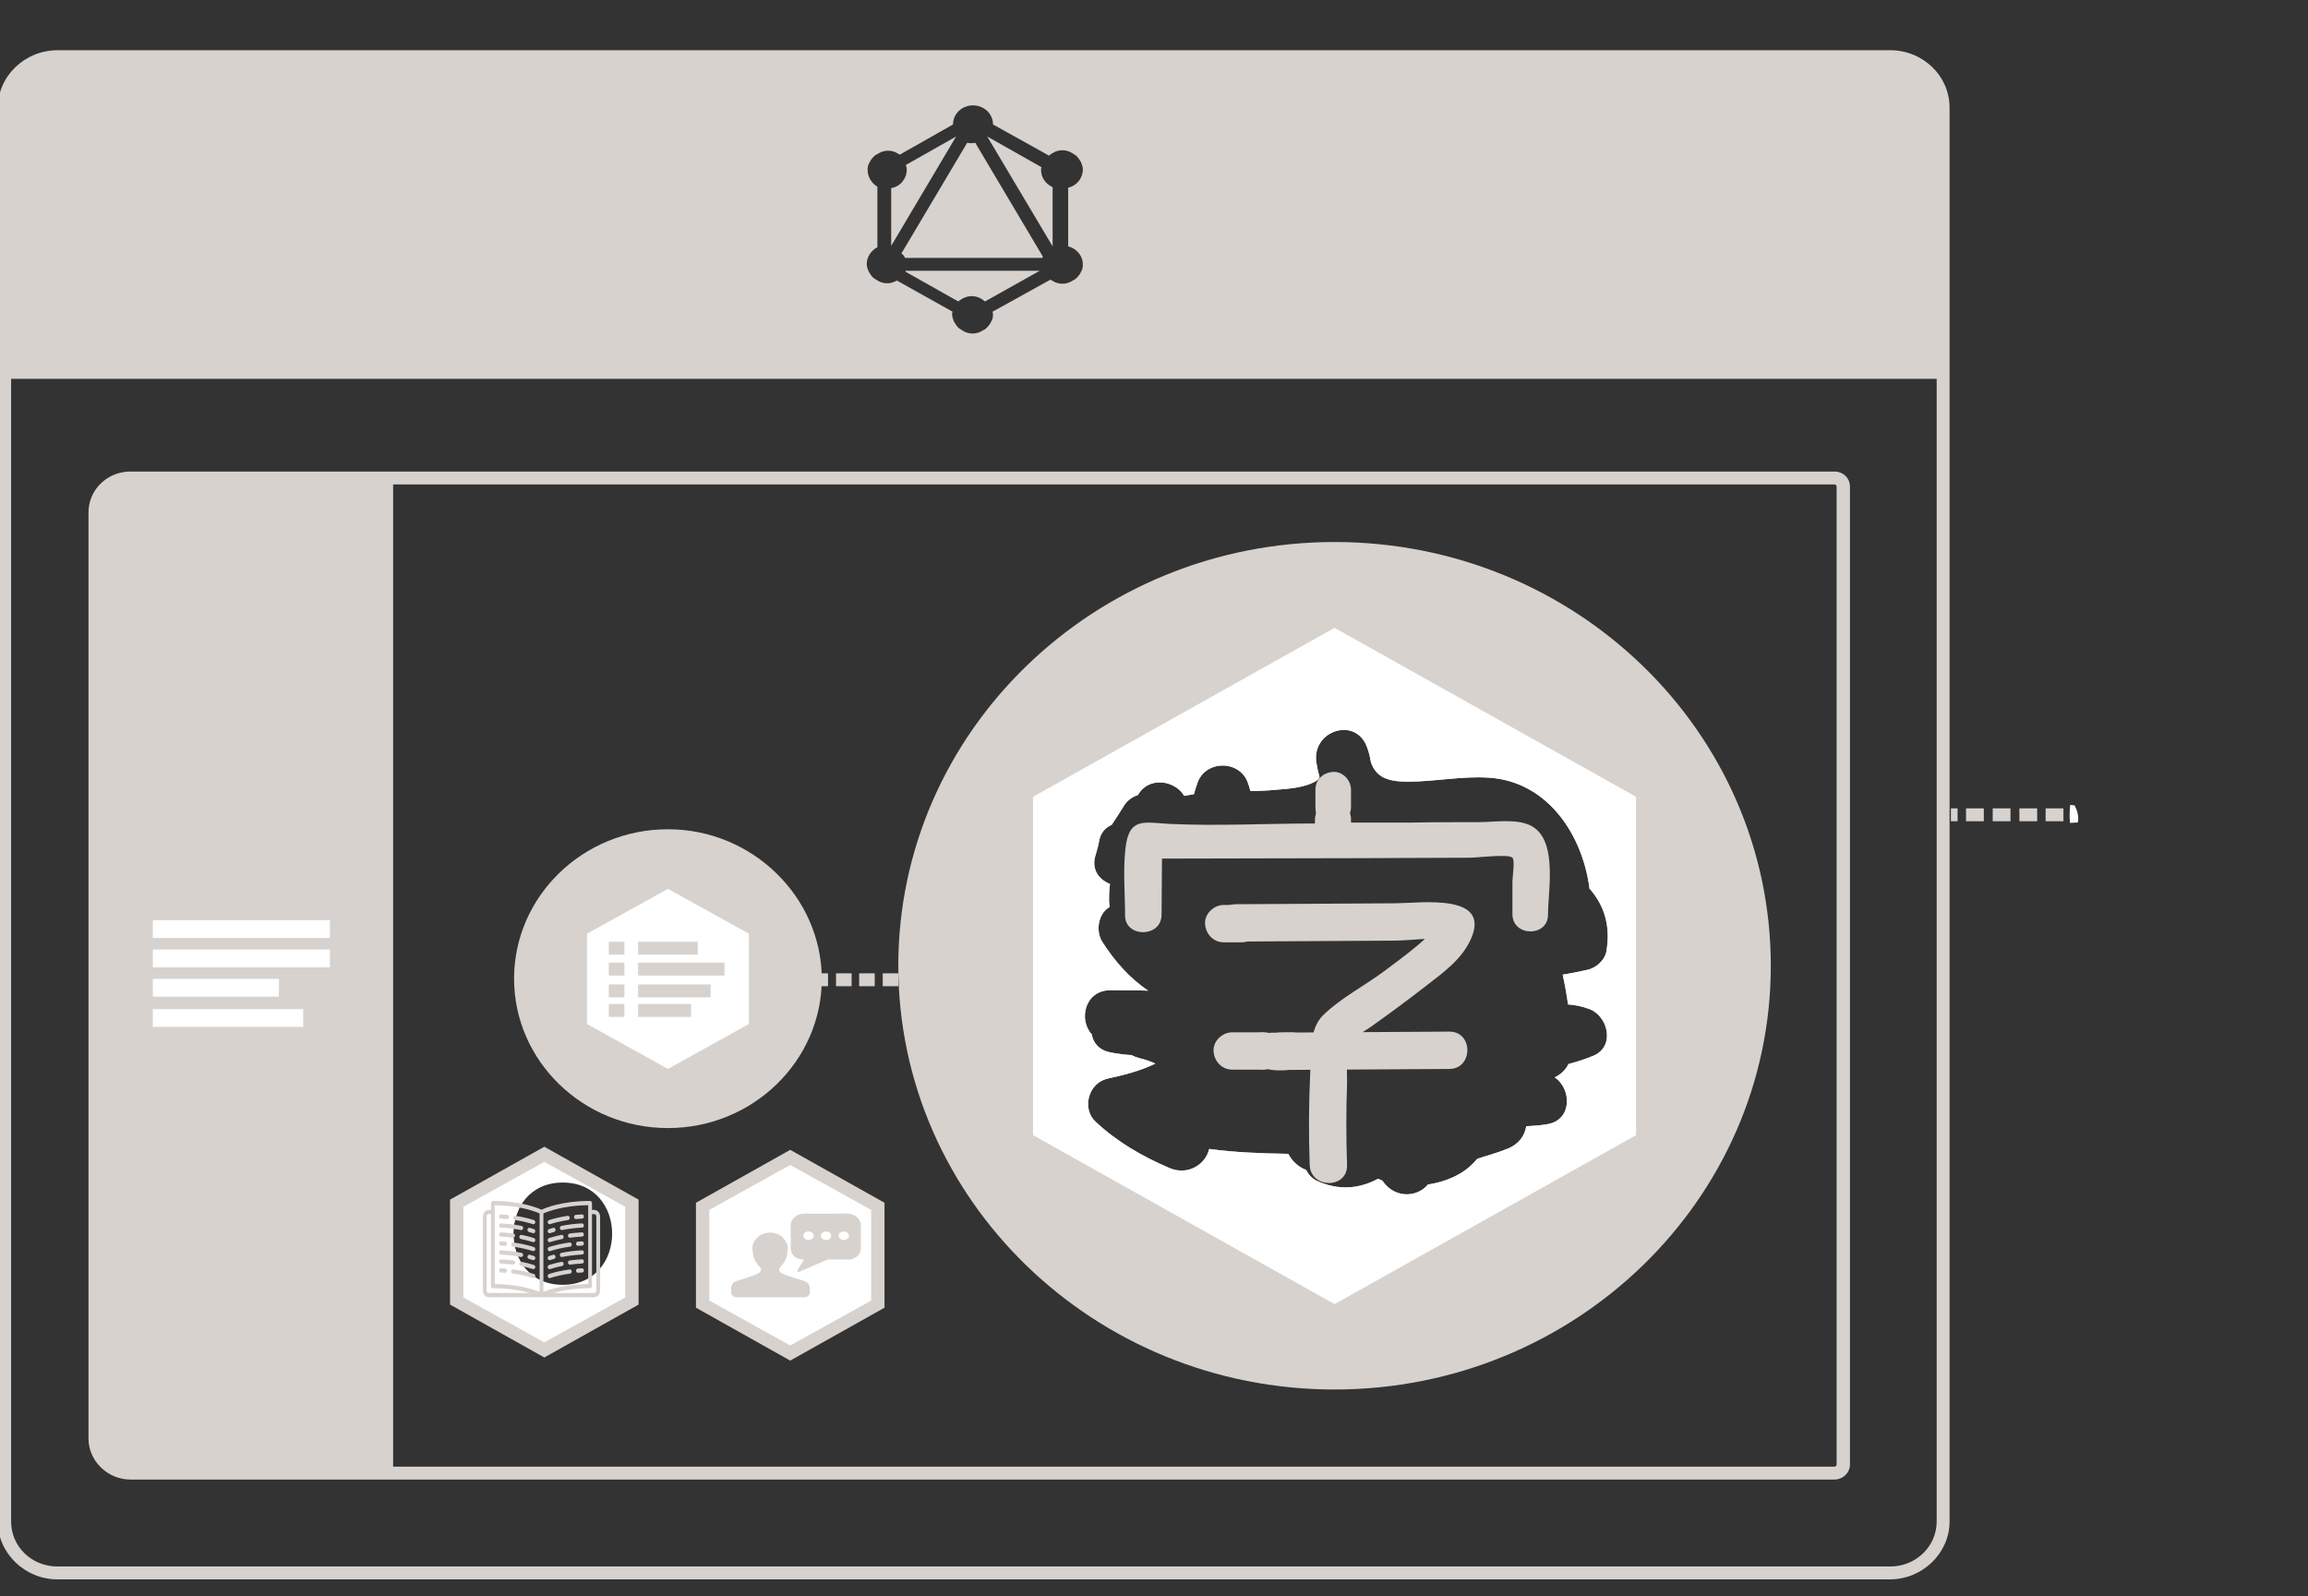 <?xml version="1.0" encoding="iso-8859-1"?>
<!-- Generator: Adobe Illustrator 23.0.2, SVG Export Plug-In . SVG Version: 6.00 Build 0)  -->
<svg version="1.1" id="Layer_1" xmlns="http://www.w3.org/2000/svg" xmlns:xlink="http://www.w3.org/1999/xlink" x="0px" y="0px"
	 viewBox="0 0 519 359" style="enable-background:new 0 0 519 359;" xml:space="preserve">
<rect x="0" y="0" width="519" height="359" fill="#333333" stroke="none"/>
<g>
	<g>
		<g>
			<g>
				<g>
					<line style="fill:none;" x1="464" y1="183.3" x2="438.6" y2="183.3"/>
					<path style="fill:#D7D2CE;" d="M464,184.7h-4v-2.9h4V184.7z M458.1,184.7h-4v-2.9h4V184.7z M452.1,184.7h-4v-2.9h4V184.7z
						 M446.1,184.7h-4v-2.9h4V184.7z M440.2,184.7h-1.5v-2.9h1.5V184.7z"/>
				</g>
				<g>
					<path style="fill:#FFFFFF;" d="M467.265,184.803c0.212-1.205-0.121-2.47-0.732-3.659c-0.335-0.038-0.669-0.09-1.004-0.133
						c-0.076,0.714-0.13,1.438-0.13,2.189c-0.005,0.632,0.027,1.255,0.08,1.872c0.583-0.032,1.166-0.061,1.75-0.093
						C467.242,184.922,467.253,184.871,467.265,184.803z"/>
				</g>
			</g>
		</g>
		<g>
			<g>
				<g>
					<path style="fill:#D7D2CE;" d="M236.7,42.1c-1.5-0.7-2.6-2.1-2.6-3.9c0-0.2,0-0.4,0.1-0.6L222,30.7l14.7,24.7V42.1z"/>
					<path style="fill:#D7D2CE;" d="M203.5,58h30.9c0-0.1,0.1-0.2,0.1-0.3l-15.2-25.6c-0.3,0.1-0.6,0.1-0.9,0.1s-0.6,0-0.9-0.1
						L202.7,57C203.1,57.3,203.4,57.6,203.5,58z"/>
					<path style="fill:#D7D2CE;" d="M203.6,61.1l11.9,6.7c0.8-0.7,1.9-1.2,3-1.2c1.2,0,2.2,0.5,3,1.2l12.3-6.9h-30.2
						C203.7,60.9,203.6,61,203.6,61.1z"/>
					<path style="fill:#D7D2CE;" d="M203.7,37.1c0.1,0.4,0.2,0.7,0.2,1.1c0,2-1.5,3.8-3.5,4.1v13L215,30.7L203.7,37.1z"/>
					<path style="fill:#D7D2CE;" d="M425.1,11.3H12.9c-7.3,0-13.4,5.8-13.4,13v58.8c-0.1,0.2-0.2,0.5-0.2,0.7s0.1,0.5,0.2,0.7v257.7
						c0,7.1,6.1,13,13.4,13H425c7.3,0,13.4-5.9,13.4-13V24.4C438.5,17.1,432.4,11.3,425.1,11.3z M195.1,38.2c0-0.6,0.1-1.2,0.4-1.6
						c0.2-0.5,0.6-1,1-1.4c0.2-0.2,0.4-0.4,0.7-0.5c0.5-0.3,1-0.6,1.6-0.7c0.3-0.1,0.6-0.1,0.9-0.1s0.6,0,0.9,0.1
						c0.6,0.1,1.1,0.4,1.6,0.7l0.1,0.1l12-6.8c0-2.4,2-4.3,4.5-4.3s4.5,1.9,4.5,4.3l12.6,7c0.2-0.1,0.3-0.3,0.5-0.4
						c0.5-0.3,1-0.6,1.6-0.7c0.3-0.1,0.6-0.1,0.9-0.1s0.6,0,0.9,0.1c0.6,0.1,1.1,0.4,1.6,0.7c0.2,0.2,0.5,0.3,0.7,0.5
						c0.4,0.4,0.7,0.9,1,1.4c0.2,0.5,0.4,1.1,0.4,1.6c0,2-1.4,3.7-3.3,4.1v13.2c1.9,0.5,3.3,2.1,3.3,4.1c0,0.6-0.1,1.2-0.4,1.6
						c-0.2,0.5-0.6,1-1,1.4c-0.2,0.2-0.4,0.4-0.7,0.5c-0.5,0.3-1,0.6-1.6,0.7c-0.3,0.1-0.6,0.1-0.9,0.1s-0.6,0-0.9-0.1
						c-0.6-0.1-1.1-0.4-1.6-0.7c-0.1,0-0.1-0.1-0.2-0.1l-13,7.2c0,0.2,0.1,0.4,0.1,0.6c0,0.6-0.1,1.2-0.4,1.6c-0.2,0.5-0.6,1-1,1.4
						c-0.2,0.2-0.4,0.4-0.7,0.5c-0.5,0.3-1,0.6-1.6,0.7c-0.3,0.1-0.6,0.1-0.9,0.1s-0.6,0-0.9-0.1c-0.6-0.1-1.1-0.4-1.6-0.7
						c-0.2-0.2-0.5-0.3-0.7-0.5c-0.4-0.4-0.7-0.9-1-1.4c-0.2-0.5-0.4-1.1-0.4-1.6c0-0.2,0-0.4,0.1-0.6l-12.5-7
						c-0.4,0.2-0.9,0.4-1.3,0.5c-0.3,0.1-0.6,0.1-0.9,0.1s-0.6,0-0.9-0.1c-0.6-0.1-1.1-0.4-1.6-0.7c-0.2-0.2-0.5-0.3-0.7-0.5
						c-0.4-0.4-0.7-0.9-1-1.4c-0.2-0.5-0.4-1.1-0.4-1.6c0-1.6,1-3.1,2.4-3.8V42C196,41.2,195.1,39.8,195.1,38.2z M435.5,342.2
						c0,5.6-4.7,10.1-10.4,10.1H12.9c-5.8,0-10.4-4.5-10.4-10.1v-257h433V342.2z"/>
				</g>
			</g>
			<g>
				<g>
					<g>
						<path style="fill:#D7D2CE;" d="M412.5,106.05H29.3c-5.2,0-9.4,4.1-9.4,9.2v208.3c0,5,4.3,9.2,9.4,9.2h383.2
							c1.9,0,3.5-1.5,3.5-3.4v-219.9C416,107.55,414.5,106.05,412.5,106.05z M413,329.35c0,0.3-0.2,0.5-0.5,0.5H88.4v-220.9h324.1
							c0.3,0,0.5,0.2,0.5,0.5V329.35z"/>
					</g>
				</g>
				<g>
					<g>
						<path style="fill:#D7D2CE;" d="M150.2,186.5c-19.1,0-34.6,15.1-34.6,33.6s15.5,33.6,34.6,33.6s34.6-15.1,34.6-33.6
							C184.7,201.7,169.2,186.5,150.2,186.5z"/>
						<g>
							<polygon style="fill:#FFFFFF;" points="130.5,209.2 150.2,198.2 169.7,209.2 169.7,231.2 150.2,242.2 130.5,231.2 							"/>
							<path style="fill:#D7D2CE;" d="M150.2,243.8L129,232v-23.6l21.2-11.9l21.2,11.9V232L150.2,243.8z M132,230.3l18.2,10.1
								l18.2-10.1V210l-18.2-10.1L132,210V230.3z"/>
						</g>
						<g>
							<line style="fill:none;" x1="184.2" y1="220.3" x2="205.8" y2="220.3"/>
							<g>
								<rect x="184.2" y="218.9" style="fill:#D7D2CE;" width="2" height="2.9"/>
								<path style="fill:#D7D2CE;" d="M202,221.8h-3.5v-2.9h3.5V221.8z M196.7,221.8h-3.5v-2.9h3.5V221.8z M191.5,221.8H188v-2.9
									h3.5V221.8z"/>
								<rect x="203.8" y="218.9" style="fill:#D7D2CE;" width="2" height="2.9"/>
							</g>
						</g>
						<path style="fill:#D7D2CE;" d="M300.1,121.9c-54.1,0-98.1,42.7-98.1,95.3s44,95.3,98.1,95.3s98.1-42.7,98.1-95.3
							S354.3,121.9,300.1,121.9z M357,226.8c4.5,1.3,6.4,8.4,1.4,10.6c-1.9,0.8-3.8,1.4-5.7,1.9c-0.6,1.3-1.8,2.4-3.1,3
							c3.8,2.5,4,9.5-1.5,10.5c-1.6,0.3-3.2,0.4-4.9,0.5c-0.3,2-1.6,4-4.1,5c-2.2,0.9-4.6,1.6-6.9,2.3c-0.3,0.3-0.6,0.7-0.9,1
							c-2.5,2.6-6.2,4.2-10.2,4.8c-2.2,2.7-7,3.3-9.9-0.4c-0.1-0.2-0.3-0.4-0.4-0.5c-0.3-0.1-0.6-0.3-0.9-0.4
							c-4.1,2.2-8.8,2.8-13.9,0.4c-1-0.5-1.8-1.4-2.3-2.4c-1.7-0.6-3.2-2-4-3.6c-6-0.1-11.9-0.3-17.8-1.1c-0.7,3.3-4.6,6.1-8.9,4.3
							c-6.1-2.6-11.8-5.9-16.6-10.4c-3.2-2.9-1.7-8.7,2.6-9.7c3.2-0.7,7.4-1.7,10.8-3.4c-1.1-0.5-2.2-0.9-3.5-1.2
							c-0.7-0.2-1.3-0.4-1.8-0.7c-1.6-0.1-3.2-0.3-4.7-0.6c-2.7-0.5-4-2.2-4.3-4.1c-3-3.2-1.6-9.9,4.2-9.9c2.8,0,5.7,0,8.5,0.1
							c-4.2-2.8-7.6-6.7-10.4-11.1c-1.4-2.3-0.9-6.2,1.7-7.7c-0.2-1.7-0.1-3.4,0.1-5.2c-2.5-1-4.3-3.3-3.2-6.6
							c0.3-1,0.6-2.1,0.8-3.2c0.3-1.7,1.4-2.9,2.8-3.5c0.9-1.4,1.8-2.7,2.7-4.2c0.7-1.2,1.9-2.1,3.2-2.5c2.3-4.2,8.3-3.4,10.4,0.2
							c0.7-0.1,1.5-0.3,2.2-0.4c0.2-0.8,0.4-1.5,0.7-2.3c1.7-5.5,9.8-5.5,11.5,0c0.2,0.5,0.3,1.1,0.5,1.6c2,0,4-0.1,6-0.3
							c2.8-0.2,6.1-0.5,8.5-1.8c0.7-0.4,0.9-0.7,1-0.9c0-0.1,0-0.2,0-0.3c-0.3-1-0.5-2-0.7-3.2c-1-7.2,9.1-10.4,11.5-3.1
							c0.4,1.1,0.6,2.1,0.8,3.2c1.2,3.3,3.7,4.3,8.3,4.3c6.1,0,12.1-1.3,18.2-0.9c12.6,0.8,20.4,11.8,22.4,23.4
							c0.1,0.5,0.2,1,0.2,1.5c3.2,3.6,4.9,8.3,3.8,14.3c-0.4,1.9-2.3,3.6-4.2,4c-1.8,0.4-3.7,0.8-5.6,1.1c0.5,2.2,0.9,4.5,1.2,6.7
							C354.1,226,355.6,226.3,357,226.8z"/>
						<g>
							<path style="fill:#FFFFFF;" d="M300.1,139.6l-69.3,38.9v77.8l69.3,38.9l69.3-38.9v-77.8L300.1,139.6z M357,226.8
								c4.5,1.3,6.4,8.4,1.4,10.6c-1.9,0.8-3.8,1.4-5.7,1.9c-0.6,1.3-1.8,2.4-3.1,3c3.8,2.5,4,9.5-1.5,10.5
								c-1.6,0.3-3.2,0.4-4.9,0.5c-0.3,2-1.6,4-4.1,5c-2.2,0.9-4.6,1.6-6.9,2.3c-0.3,0.3-0.6,0.7-0.9,1c-2.5,2.6-6.2,4.2-10.2,4.8
								c-2.2,2.7-7,3.3-9.9-0.4c-0.1-0.2-0.3-0.4-0.4-0.5c-0.3-0.1-0.6-0.3-0.9-0.4c-4.1,2.2-8.8,2.8-13.9,0.4
								c-1-0.5-1.8-1.4-2.3-2.4c-1.7-0.6-3.2-2-4-3.6c-6-0.1-11.9-0.3-17.8-1.1c-0.7,3.3-4.6,6.1-8.9,4.3
								c-6.1-2.6-11.8-5.9-16.6-10.4c-3.2-2.9-1.7-8.7,2.6-9.7c3.2-0.7,7.4-1.7,10.8-3.4c-1.1-0.5-2.2-0.9-3.5-1.2
								c-0.7-0.2-1.3-0.4-1.8-0.7c-1.6-0.1-3.2-0.3-4.7-0.6c-2.7-0.5-4-2.2-4.3-4.1c-3-3.2-1.6-9.9,4.2-9.9c2.8,0,5.7,0,8.5,0.1
								c-4.2-2.8-7.6-6.7-10.4-11.1c-1.4-2.3-0.9-6.2,1.7-7.7c-0.2-1.7-0.1-3.4,0.1-5.2c-2.5-1-4.3-3.3-3.2-6.6
								c0.3-1,0.6-2.1,0.8-3.2c0.3-1.7,1.4-2.9,2.8-3.5c0.9-1.4,1.8-2.7,2.7-4.2c0.7-1.2,1.9-2.1,3.2-2.5c2.3-4.2,8.3-3.4,10.4,0.2
								c0.7-0.1,1.5-0.3,2.2-0.4c0.2-0.8,0.4-1.5,0.7-2.3c1.7-5.5,9.8-5.5,11.5,0c0.2,0.5,0.3,1.1,0.5,1.6c2,0,4-0.1,6-0.3
								c2.8-0.2,6.1-0.5,8.5-1.8c0.7-0.4,0.9-0.7,1-0.9c0-0.1,0-0.2,0-0.3c-0.3-1-0.5-2-0.7-3.2c-1-7.2,9.1-10.4,11.5-3.1
								c0.4,1.1,0.6,2.1,0.8,3.2c1.2,3.3,3.7,4.3,8.3,4.3c6.1,0,12.1-1.3,18.2-0.9c12.6,0.8,20.4,11.8,22.4,23.4
								c0.1,0.5,0.2,1,0.2,1.5c3.2,3.6,4.9,8.3,3.8,14.3c-0.4,1.9-2.3,3.6-4.2,4c-1.8,0.4-3.7,0.8-5.6,1.1c0.5,2.2,0.9,4.5,1.2,6.7
								C354.1,226,355.6,226.3,357,226.8z"/>
							<path style="fill:#D7D2CE;" d="M300.1,296.7L229.3,257v-79.4l70.8-39.7l70.8,39.7V257L300.1,296.7z M232.3,255.3l67.8,38
								l67.8-38v-76.1l-67.8-38l-67.8,38L232.3,255.3L232.3,255.3z"/>
						</g>
						<g>
							<line style="fill:none;" x1="136.9" y1="213.3" x2="140.3" y2="213.3"/>
							<rect x="136.9" y="211.8" style="fill:#D7D2CE;" width="3.5" height="2.9"/>
						</g>
						<g>
							<line style="fill:none;" x1="136.9" y1="218" x2="140.3" y2="218"/>
							<rect x="136.9" y="216.5" style="fill:#D7D2CE;" width="3.5" height="2.9"/>
						</g>
						<g>
							<line style="fill:none;" x1="136.9" y1="222.8" x2="140.3" y2="222.8"/>
							<rect x="136.9" y="221.4" style="fill:#D7D2CE;" width="3.5" height="2.9"/>
						</g>
						<g>
							<line style="fill:none;" x1="136.9" y1="227.3" x2="140.3" y2="227.3"/>
							<rect x="136.9" y="225.8" style="fill:#D7D2CE;" width="3.5" height="2.9"/>
						</g>
						<g>
							<line style="fill:none;" x1="143.5" y1="213.3" x2="156.9" y2="213.3"/>
							<rect x="143.5" y="211.8" style="fill:#D7D2CE;" width="13.4" height="2.9"/>
						</g>
						<g>
							<line style="fill:none;" x1="143.5" y1="218" x2="162.9" y2="218"/>
							<rect x="143.5" y="216.5" style="fill:#D7D2CE;" width="19.4" height="2.9"/>
						</g>
						<g>
							<line style="fill:none;" x1="143.5" y1="222.8" x2="159.8" y2="222.8"/>
							<rect x="143.5" y="221.4" style="fill:#D7D2CE;" width="16.3" height="2.9"/>
						</g>
						<g>
							<line style="fill:none;" x1="143.5" y1="227.3" x2="155.4" y2="227.3"/>
							<rect x="143.5" y="225.8" style="fill:#D7D2CE;" width="11.9" height="2.9"/>
						</g>
					</g>
				</g>
				<g>
					<g>
						<g>
							<path style="fill:#FFFFFF;" d="M122.4,259.7l-19.7,11v22l19.7,11l19.5-11v-22L122.4,259.7z M126.545,288.955
								c-14.824,0-14.799-23,0-23C141.369,265.955,141.345,288.955,126.545,288.955z"/>
							<path style="fill:#D7D2CE;" d="M122.4,305.3l-21.2-11.9v-23.6l21.2-11.9l21.2,11.9v23.6L122.4,305.3z M104.2,291.8l18.2,10.1
								l18.2-10.1v-20.4l-18.2-10.1l-18.2,10.1V291.8z"/>
						</g>
						<g>
							<path style="fill:#FFFFFF;" d="M116.744,271.803c-2.399,1.122-4.044,3.477-4.044,6.197c0,3.02,2.024,5.592,4.862,6.523
								C115.038,280.902,114.774,275.76,116.744,271.803z"/>
						</g>
					</g>
				</g>
				<g>
					<g>
						<g>
							<polygon style="fill:#FFFFFF;" points="158,271.2 177.7,260.2 197.2,271.2 197.2,293.2 177.7,304.2 158,293.2 							"/>
							<path style="fill:#D7D2CE;" d="M177.7,306l-21.2-11.9v-23.6l21.2-11.9l21.2,11.9v23.6L177.7,306z M159.5,292.5l18.2,10.1
								l18.2-10.1v-20.4L177.7,262l-18.2,10.1V292.5z"/>
						</g>
						<g>
							<path style="fill:none;" d="M171.1,280.8c-0.1,1.3-0.1,2.4,0.4,3.5l2.9-4.1C173.3,280.4,172.2,280.6,171.1,280.8z"/>
							<path style="fill:none;" d="M178.8,279l-5,7c0.6,0,1.3-0.1,2-0.2l5.1-7.1C180.3,278.7,179.6,278.8,178.8,279z"/>
							<path style="fill:none;" d="M183.6,279.8l-3.4,4.7c1.3-0.4,2.6-0.7,3.9-0.9C184.3,282.3,184.3,281,183.6,279.8z"/>
						</g>
					</g>
				</g>
			</g>
		</g>
	</g>
</g>
<g>
	<g>
		<path style="fill:#D7D2CE;" d="M261.2,205.8c0-4.2,0.1-8.5,0.1-12.7c15.1,0,30.2-0.1,45.3-0.1c8,0,16-0.1,23.9-0.1
			c1.7,0,8.7-0.9,9.6,0c0.6,0.6,0,4.3,0,5.4c0,2.4,0,4.8,0,7.3c0,5.1,8,5.2,8,0.1c0-5.7,2.5-18-4.8-20.4c-3.2-1.1-7.5-0.4-10.9-0.4
			c-5.1,0-10.2,0-15.3,0.1c-4.4,0-8.8,0-13.3,0c0-0.3,0-0.6,0-0.9c0-0.4-0.1-0.7-0.2-1.1c0-0.1,0-0.2,0-0.3c0.1-0.3,0.2-0.7,0.2-1
			c0-1.4,0-2.7,0-4.1c0-2.1-1.8-4.1-4-4s-4,1.7-4,4c0,1.4,0,2.7,0,4.1c0,0.3,0.1,0.7,0.1,1c0,0.1,0,0.2,0,0.4
			c-0.1,0.4-0.2,0.7-0.2,1.1c0,0.3,0,0.7,0,1c-10.8,0-21.8,0.6-32.6,0.1c-5.8-0.3-9.2-1.6-10,5.4c-0.6,5-0.1,10.3-0.1,15.3
			C253.1,210.9,261.1,210.9,261.2,205.8z"/>
	</g>
</g>
<g>
	
		<line style="fill:#FFFFFF;stroke:#FFFFFF;stroke-width:4;stroke-miterlimit:10;" x1="34.364" y1="208.95" x2="74.182" y2="208.95"/>
	
		<line style="fill:#FFFFFF;stroke:#FFFFFF;stroke-width:4;stroke-miterlimit:10;" x1="34.364" y1="215.55" x2="74.182" y2="215.55"/>
	
		<line style="fill:#FFFFFF;stroke:#FFFFFF;stroke-width:4;stroke-miterlimit:10;" x1="34.364" y1="222.15" x2="62.727" y2="222.15"/>
	
		<line style="fill:#FFFFFF;stroke:#FFFFFF;stroke-width:4;stroke-miterlimit:10;" x1="34.364" y1="228.95" x2="68.182" y2="228.95"/>
</g>
<path style="fill:#D7D2CE;" d="M180.826,272.945c-1.609,0-3.021,1.189-3.021,2.515v5.295c0,1.511,1.152,2.515,3,2.515l-1.478,2.427
	c-0.09,0.466,0.378,0.418,0.643,0.228l6.171-2.655h4.522c1.609,0,2.914-1.066,2.914-2.392v-5.417c0-1.326-1.412-2.515-3.021-2.515
	H180.826z M181.812,276.955c0.65,0,1.179,0.416,1.179,0.95c0,0.533-0.528,0.967-1.179,0.967c-0.65,0-1.179-0.434-1.179-0.967
	C180.633,277.371,181.162,276.955,181.812,276.955z M185.755,276.955c0.65,0,1.157,0.416,1.157,0.95
	c0,0.533-0.507,0.967-1.157,0.967s-1.179-0.434-1.179-0.967C184.576,277.371,185.105,276.955,185.755,276.955z M189.762,276.955
	c0.65,0,1.157,0.416,1.157,0.95c0,0.533-0.507,0.967-1.157,0.967c-0.65,0-1.179-0.434-1.179-0.967
	C188.583,277.371,189.112,276.955,189.762,276.955z M172.746,277.231c-0.419,0.039-0.815,0.136-1.233,0.288
	c-0.449,0.164-0.628,0.412-1.019,0.651c-0.335,0.332-0.629,0.601-0.868,0.981c-0.187,0.297-0.28,0.687-0.403,1.001
	c0.002,0.35-0.098,0.707,0.025,1.187c-0.002,0.238,0.067,0.271,0.126,0.888c0.055,0.572,0.181,0.663,0.327,1.002
	c0.132,0.303,0.167,0.451,0.428,0.795c0.301,0.576,0.614,0.656,0.956,1.218c0.15,0.247-0.074,0.849-0.302,0.991
	c-1.052,0.659-4.137,1.506-5.12,1.858c-0.826,0.296-1.258,0.823-1.258,1.848v0.826c0,0.403,0.524,0.991,1.195,0.991h15.295
	c0.719,0,1.22-0.598,1.22-0.991v-0.856c0-1.025-0.445-1.543-1.283-1.817c-0.347-0.113-1.346-0.399-2.327-0.723
	c-1.217-0.401-2.527-0.856-2.943-1.136c-0.222-0.149-0.452-0.704-0.302-0.95c0.343-0.562,0.747-0.853,0.981-1.27
	c0.261-0.344,0.271-0.481,0.402-0.785c0.147-0.338,0.272-0.429,0.327-1.001c0.059-0.616,0.128-0.65,0.126-0.888
	c0.123-0.48,0.023-0.838,0.025-1.187c-0.122-0.314-0.253-0.725-0.44-1.022c-0.239-0.379-0.52-0.659-0.855-0.991
	c-0.391-0.238-0.545-0.456-0.994-0.62c-0.39-0.142-0.757-0.234-1.145-0.278C173.359,277.211,173.059,277.219,172.746,277.231
	L172.746,277.231z"/>
<g>
	<path style="fill:#D7D2CE;" d="M133.611,272.112h-0.491c-0.001-0.962-0.001-1.547-0.001-1.547c0-0.261-0.191-0.473-0.427-0.473
		c-6.312,0-10.076,1.581-10.922,1.978c-0.846-0.397-4.616-1.978-10.938-1.978c-0.236,0-0.427,0.212-0.427,0.473
		c0,0-0.001,0.585-0.001,1.547h-0.483c-0.738,0-1.338,0.665-1.338,1.483v16.664c0,0.818,0.6,1.483,1.338,1.483h23.691
		c0.738,0,1.338-0.665,1.338-1.483v-16.664C134.95,272.777,134.349,272.112,133.611,272.112z M132.269,288.778
		c-5.323,0.06-8.76,1.24-10.076,1.789v-17.665c0.911-0.407,4.424-1.794,10.072-1.861
		C132.271,276.783,132.278,286.571,132.269,288.778z M121.339,272.899v17.665c-1.324-0.55-4.763-1.726-10.085-1.786
		c-0.008-2.015-0.003-10.348,0.003-16.153c0.001-0.013,0.002-0.026,0.002-0.04c0-0.013-0.001-0.025-0.002-0.038
		c0-0.525,0.001-1.03,0.001-1.506C116.899,271.108,120.413,272.487,121.339,272.899z M109.436,290.259v-16.664
		c0-0.296,0.217-0.537,0.484-0.537h0.482c-0.002,1.786-0.004,4.313-0.005,6.84c-0.001,2.334-0.002,4.669-0.001,6.422
		c0,0.877,0.001,1.608,0.003,2.12c0.001,0.257,0.001,0.459,0.002,0.598c0.002,0.295,0.003,0.405,0.128,0.544
		c0.08,0.089,0.189,0.139,0.302,0.139c3.65,0,6.447,0.552,8.273,1.073h-9.184C109.653,290.795,109.436,290.555,109.436,290.259z
		 M134.095,290.259c0,0.296-0.217,0.537-0.484,0.537h-9.179c1.823-0.521,4.615-1.073,8.26-1.073c0.113,0,0.222-0.05,0.302-0.139
		c0.125-0.139,0.126-0.249,0.128-0.544c0.001-0.138,0.002-0.341,0.002-0.598c0.001-0.513,0.002-1.244,0.003-2.12
		c0.001-1.753,0-4.088-0.001-6.422c-0.001-2.528-0.003-5.054-0.005-6.84h0.49c0.267,0,0.484,0.241,0.484,0.537L134.095,290.259
		L134.095,290.259z"/>
	<path style="fill:#D7D2CE;" d="M115.785,274.381c1.451,0.218,2.809,0.531,4.038,0.929c0.04,0.013,0.08,0.019,0.12,0.019
		c0.185,0,0.355-0.134,0.41-0.341c0.066-0.251-0.064-0.514-0.29-0.587c-1.269-0.411-2.67-0.734-4.162-0.958
		c-0.234-0.036-0.449,0.146-0.481,0.405C115.388,274.107,115.552,274.346,115.785,274.381z"/>
	<path style="fill:#D7D2CE;" d="M112.634,274.068c0.452,0.023,0.907,0.055,1.351,0.096c0.012,0.001,0.024,0.002,0.036,0.002
		c0.22,0,0.407-0.187,0.425-0.434c0.019-0.261-0.155-0.489-0.391-0.511c-0.455-0.042-0.92-0.075-1.382-0.098
		c-0.235-0.01-0.435,0.19-0.446,0.451C112.216,273.834,112.399,274.056,112.634,274.068z"/>
	<path style="fill:#D7D2CE;" d="M120.063,278.441c-0.862-0.279-1.796-0.52-2.777-0.716c-0.232-0.046-0.454,0.125-0.496,0.382
		c-0.042,0.257,0.112,0.504,0.344,0.55c0.952,0.19,1.856,0.423,2.689,0.693c0.04,0.013,0.08,0.019,0.12,0.019
		c0.185,0,0.355-0.134,0.41-0.341C120.419,278.777,120.289,278.514,120.063,278.441z"/>
	<path style="fill:#D7D2CE;" d="M112.634,278.107c0.917,0.047,1.826,0.13,2.701,0.249c0.018,0.002,0.035,0.004,0.052,0.004
		c0.213,0,0.397-0.176,0.423-0.416c0.029-0.259-0.138-0.496-0.372-0.527c-0.896-0.121-1.827-0.207-2.766-0.255
		c-0.235-0.01-0.435,0.19-0.446,0.451C112.216,277.874,112.399,278.095,112.634,278.107z"/>
	<path style="fill:#D7D2CE;" d="M119.823,277.33c0.04,0.013,0.08,0.019,0.12,0.019c0.185,0,0.355-0.134,0.41-0.341
		c0.066-0.251-0.064-0.514-0.29-0.587c-0.298-0.097-0.61-0.19-0.927-0.278c-0.229-0.063-0.461,0.091-0.518,0.345
		c-0.057,0.254,0.082,0.511,0.311,0.574C119.235,277.146,119.536,277.237,119.823,277.33z"/>
	<path style="fill:#D7D2CE;" d="M112.634,276.088c1.562,0.079,3.076,0.264,4.5,0.549c0.026,0.005,0.051,0.008,0.076,0.008
		c0.203,0,0.383-0.161,0.42-0.389c0.042-0.257-0.112-0.504-0.345-0.55c-1.461-0.292-3.013-0.481-4.612-0.563
		c-0.235-0.011-0.435,0.19-0.446,0.451C112.216,275.854,112.399,276.076,112.634,276.088z"/>
	<path style="fill:#D7D2CE;" d="M120.063,280.461c-1.403-0.455-2.959-0.799-4.624-1.024c-0.234-0.032-0.447,0.153-0.476,0.413
		c-0.029,0.259,0.138,0.496,0.372,0.527c1.619,0.219,3.129,0.553,4.488,0.993c0.04,0.013,0.08,0.019,0.12,0.019
		c0.185,0,0.355-0.134,0.41-0.341C120.419,280.797,120.289,280.534,120.063,280.461z"/>
	<path style="fill:#D7D2CE;" d="M112.634,280.127c0.302,0.015,0.605,0.035,0.9,0.058c0.01,0.001,0.02,0.001,0.03,0.001
		c0.222,0,0.41-0.191,0.426-0.44c0.017-0.261-0.161-0.487-0.396-0.505c-0.303-0.023-0.612-0.043-0.921-0.059
		c-0.236-0.011-0.435,0.19-0.446,0.451S112.399,280.115,112.634,280.127z"/>
	<path style="fill:#D7D2CE;" d="M120.063,284.5c-0.862-0.279-1.796-0.52-2.777-0.716c-0.232-0.046-0.454,0.125-0.496,0.382
		c-0.042,0.257,0.112,0.504,0.344,0.55c0.952,0.19,1.856,0.423,2.689,0.693c0.04,0.013,0.08,0.019,0.12,0.019
		c0.185,0,0.355-0.134,0.41-0.341C120.419,284.837,120.289,284.574,120.063,284.5z"/>
	<path style="fill:#D7D2CE;" d="M112.634,284.167c0.917,0.047,1.826,0.13,2.701,0.249c0.018,0.002,0.035,0.004,0.052,0.004
		c0.213,0,0.397-0.176,0.423-0.416c0.029-0.259-0.138-0.496-0.372-0.527c-0.896-0.121-1.827-0.207-2.766-0.255
		c-0.235-0.01-0.435,0.19-0.446,0.451C112.216,283.934,112.399,284.155,112.634,284.167z"/>
	<path style="fill:#D7D2CE;" d="M120.063,286.52c-1.403-0.455-2.959-0.799-4.623-1.024c-0.234-0.032-0.447,0.153-0.476,0.413
		c-0.029,0.259,0.138,0.496,0.372,0.527c1.619,0.219,3.128,0.553,4.487,0.993c0.04,0.013,0.08,0.019,0.12,0.019
		c0.185,0,0.355-0.134,0.41-0.341C120.419,286.856,120.289,286.593,120.063,286.52z"/>
	<path style="fill:#D7D2CE;" d="M112.634,286.187c0.3,0.015,0.604,0.035,0.901,0.058c0.01,0.001,0.02,0.001,0.03,0.001
		c0.222,0,0.41-0.191,0.426-0.44c0.017-0.261-0.161-0.487-0.396-0.505c-0.304-0.024-0.614-0.043-0.922-0.059
		c-0.235-0.009-0.435,0.19-0.446,0.451C112.216,285.953,112.399,286.175,112.634,286.187z"/>
	<path style="fill:#D7D2CE;" d="M119.823,283.389c0.04,0.013,0.08,0.019,0.12,0.019c0.185,0,0.355-0.134,0.41-0.341
		c0.066-0.251-0.064-0.514-0.29-0.587c-0.298-0.096-0.61-0.19-0.927-0.278c-0.229-0.063-0.461,0.091-0.518,0.345
		c-0.057,0.254,0.082,0.511,0.311,0.574C119.235,283.206,119.536,283.296,119.823,283.389z"/>
	<path style="fill:#D7D2CE;" d="M112.634,282.147c1.562,0.079,3.076,0.264,4.5,0.549c0.026,0.005,0.051,0.008,0.076,0.008
		c0.203,0,0.383-0.161,0.42-0.389c0.042-0.257-0.112-0.504-0.345-0.55c-1.461-0.292-3.013-0.481-4.612-0.563
		c-0.235-0.01-0.435,0.19-0.446,0.451C112.216,281.914,112.399,282.135,112.634,282.147z"/>
	<path style="fill:#D7D2CE;" d="M123.588,275.329c0.04,0,0.08-0.006,0.12-0.019c1.229-0.398,2.587-0.711,4.038-0.929
		c0.234-0.035,0.397-0.274,0.366-0.533c-0.032-0.259-0.247-0.44-0.481-0.405c-1.493,0.225-2.893,0.547-4.162,0.958
		c-0.226,0.073-0.356,0.336-0.29,0.587C123.233,275.195,123.403,275.329,123.588,275.329z"/>
	<path style="fill:#D7D2CE;" d="M129.51,274.165c0.012,0,0.024,0,0.036-0.002c0.444-0.041,0.899-0.073,1.351-0.096
		c0.236-0.012,0.418-0.233,0.407-0.495s-0.21-0.462-0.446-0.451c-0.463,0.024-0.928,0.057-1.382,0.098
		c-0.235,0.022-0.41,0.25-0.391,0.511C129.103,273.978,129.29,274.165,129.51,274.165z"/>
	<path style="fill:#D7D2CE;" d="M123.588,279.369c0.04,0,0.08-0.006,0.12-0.019c0.833-0.27,1.737-0.503,2.689-0.693
		c0.232-0.046,0.386-0.293,0.344-0.55c-0.042-0.257-0.264-0.428-0.496-0.382c-0.981,0.196-1.915,0.437-2.777,0.716
		c-0.226,0.073-0.356,0.336-0.29,0.587C123.233,279.235,123.403,279.369,123.588,279.369z"/>
	<path style="fill:#D7D2CE;" d="M130.858,277.162c-0.939,0.048-1.869,0.133-2.766,0.255c-0.234,0.032-0.401,0.268-0.372,0.527
		c0.026,0.24,0.211,0.416,0.423,0.416c0.017,0,0.035-0.001,0.052-0.004c0.875-0.118,1.784-0.202,2.701-0.249
		c0.236-0.012,0.418-0.233,0.407-0.495C131.293,277.352,131.092,277.15,130.858,277.162z"/>
	<path style="fill:#D7D2CE;" d="M123.588,277.349c0.04,0,0.08-0.006,0.12-0.019c0.287-0.093,0.588-0.183,0.894-0.268
		c0.229-0.063,0.368-0.32,0.311-0.574c-0.057-0.254-0.289-0.408-0.518-0.345c-0.317,0.088-0.629,0.181-0.927,0.278
		c-0.226,0.073-0.356,0.336-0.29,0.587C123.233,277.215,123.403,277.349,123.588,277.349z"/>
	<path style="fill:#D7D2CE;" d="M130.858,275.142c-1.599,0.081-3.151,0.271-4.612,0.563c-0.232,0.046-0.386,0.293-0.345,0.55
		c0.037,0.229,0.217,0.389,0.42,0.389c0.025,0,0.051-0.002,0.076-0.008c1.424-0.285,2.938-0.469,4.5-0.549
		c0.236-0.012,0.418-0.233,0.407-0.495C131.293,275.332,131.093,275.13,130.858,275.142z"/>
	<path style="fill:#D7D2CE;" d="M123.588,281.388c0.04,0,0.08-0.006,0.12-0.019c1.359-0.44,2.869-0.774,4.488-0.993
		c0.234-0.032,0.401-0.268,0.372-0.527s-0.242-0.445-0.476-0.413c-1.665,0.225-3.221,0.57-4.624,1.024
		c-0.226,0.073-0.356,0.336-0.29,0.587C123.233,281.254,123.403,281.388,123.588,281.388z"/>
	<path style="fill:#D7D2CE;" d="M130.858,279.182c-0.309,0.016-0.618,0.036-0.921,0.059c-0.235,0.018-0.413,0.245-0.396,0.505
		c0.016,0.25,0.203,0.44,0.426,0.44c0.01,0,0.02,0,0.03-0.001c0.296-0.023,0.599-0.042,0.901-0.058
		c0.236-0.012,0.418-0.233,0.407-0.495C131.293,279.372,131.092,279.17,130.858,279.182z"/>
	<path style="fill:#D7D2CE;" d="M123.178,285.087c0.055,0.207,0.225,0.341,0.41,0.341c0.04,0,0.08-0.006,0.12-0.019
		c0.833-0.27,1.737-0.503,2.689-0.693c0.232-0.046,0.386-0.293,0.344-0.55c-0.042-0.257-0.264-0.428-0.496-0.382
		c-0.981,0.196-1.915,0.437-2.777,0.716C123.242,284.574,123.112,284.837,123.178,285.087z"/>
	<path style="fill:#D7D2CE;" d="M130.858,283.221c-0.939,0.048-1.869,0.133-2.766,0.255c-0.234,0.032-0.401,0.268-0.372,0.527
		c0.026,0.24,0.211,0.416,0.423,0.416c0.017,0,0.035-0.001,0.052-0.004c0.875-0.118,1.784-0.202,2.701-0.249
		c0.236-0.012,0.418-0.233,0.407-0.495C131.293,283.411,131.092,283.211,130.858,283.221z"/>
	<path style="fill:#D7D2CE;" d="M128.092,285.496c-1.665,0.225-3.22,0.57-4.623,1.024c-0.226,0.073-0.356,0.336-0.29,0.587
		c0.055,0.207,0.225,0.341,0.41,0.341c0.04,0,0.08-0.006,0.12-0.019c1.359-0.44,2.868-0.774,4.487-0.993
		c0.234-0.032,0.401-0.268,0.372-0.527C128.539,285.649,128.326,285.464,128.092,285.496z"/>
	<path style="fill:#D7D2CE;" d="M130.858,285.241c-0.307,0.016-0.617,0.036-0.922,0.059c-0.235,0.018-0.413,0.244-0.396,0.505
		c0.016,0.25,0.203,0.44,0.426,0.44c0.01,0,0.02,0,0.03-0.001c0.298-0.023,0.601-0.043,0.901-0.058
		c0.236-0.012,0.418-0.233,0.407-0.495S131.092,285.231,130.858,285.241z"/>
	<path style="fill:#D7D2CE;" d="M123.588,283.408c0.04,0,0.08-0.006,0.12-0.019c0.287-0.093,0.588-0.183,0.894-0.268
		c0.229-0.063,0.368-0.32,0.311-0.574c-0.057-0.254-0.289-0.408-0.518-0.345c-0.317,0.088-0.629,0.181-0.927,0.278
		c-0.226,0.073-0.356,0.336-0.29,0.587C123.233,283.274,123.403,283.408,123.588,283.408z"/>
	<path style="fill:#D7D2CE;" d="M130.858,281.201c-1.599,0.081-3.151,0.271-4.612,0.563c-0.232,0.046-0.386,0.293-0.345,0.55
		c0.037,0.229,0.217,0.389,0.42,0.389c0.025,0,0.051-0.002,0.076-0.008c1.424-0.285,2.938-0.469,4.5-0.549
		c0.236-0.012,0.418-0.233,0.407-0.495C131.293,281.391,131.093,281.191,130.858,281.201z"/>
</g>
<path style="fill:none;" d="M305.467,226.928c-2.516,1.711-3.521,5.325-2.249,8.09"/>
<path style="fill:none;" d="M307.133,224.919c-0.465,1.921-0.413,3.964,0.15,5.859"/>
<g>
	<g>
		<path style="fill:#D7D2CE;" d="M277.91,211.757c8.085-0.047,16.171-0.095,24.256-0.142c3.881-0.023,7.762-0.045,11.643-0.068
			c3.593-0.021,8.95-0.967,12.391,0.037c-0.978-0.978-1.956-1.956-2.933-2.933c-0.424-1.417-0.807,0.292-1.557,1.186
			c-0.874,1.042-1.914,1.909-2.949,2.782c-2.413,2.036-4.979,3.913-7.508,5.802c-4.371,3.265-9.771,6.044-13.668,9.843
			c-3.298,3.214-2.741,8.75-2.95,12.958c-0.344,6.924-0.358,13.85-0.123,20.777c0.183,5.391,8.583,5.416,8.4,0
			c-0.201-5.937-0.226-11.874-0.008-17.811c0.095-2.573-0.372-6.428,0.5-8.893c0.723-2.044,2.908-2.991,4.783-4.314
			c4.227-2.985,8.38-6.071,12.471-9.24c3.803-2.946,7.948-5.884,10.023-10.373c4.892-10.584-11.119-8.255-16.871-8.221
			c-11.966,0.07-23.933,0.14-35.899,0.21C272.506,203.388,272.495,211.788,277.91,211.757L277.91,211.757z"/>
	</g>
</g>
<g>
	<g>
		<path style="fill:#D7D2CE;" d="M277.091,240.564c2.091,0,4.182,0,6.273,0c2.197,0,4.302-1.932,4.2-4.2
			c-0.102-2.276-1.845-4.2-4.2-4.2c-2.091,0-4.182,0-6.273,0c-2.197,0-4.302,1.932-4.2,4.2
			C272.993,238.639,274.736,240.564,277.091,240.564L277.091,240.564z"/>
	</g>
</g>
<g>
	<g>
		<path style="fill:#D7D2CE;" d="M284.182,240.564c5.405,0,5.414-8.4,0-8.4C278.777,232.164,278.768,240.564,284.182,240.564
			L284.182,240.564z"/>
	</g>
</g>
<g>
	<g>
		<path style="fill:#D7D2CE;" d="M288,240.564c0.872-0.007,1.743-0.013,2.615-0.02c-0.372-2.75-0.744-5.5-1.117-8.25
			c-1.12,0.166-2.235,0.149-3.347-0.049c0,2.8,0,5.6,0,8.4c13.253-0.078,26.506-0.156,39.758-0.234c5.403-0.032,5.415-8.432,0-8.4
			c-13.253,0.078-26.506,0.156-39.758,0.234c-5.517,0.032-5.267,7.846,0,8.4c1.949,0.205,3.654,0.04,5.58-0.251
			c4.747-0.718,3.513-8.285-1.117-8.25c-0.872,0.007-1.743,0.013-2.615,0.02C282.597,232.205,282.585,240.605,288,240.564
			L288,240.564z"/>
	</g>
</g>
<g>
	<g>
		<path style="fill:#D7D2CE;" d="M279.273,203.527c-1.364,0-2.727,0-4.091,0c-2.197,0-4.302,1.932-4.2,4.2
			c0.102,2.276,1.845,4.2,4.2,4.2c1.364,0,2.727,0,4.091,0c2.197,0,4.302-1.932,4.2-4.2
			C283.371,205.452,281.627,203.527,279.273,203.527L279.273,203.527z"/>
	</g>
</g>
</svg>
